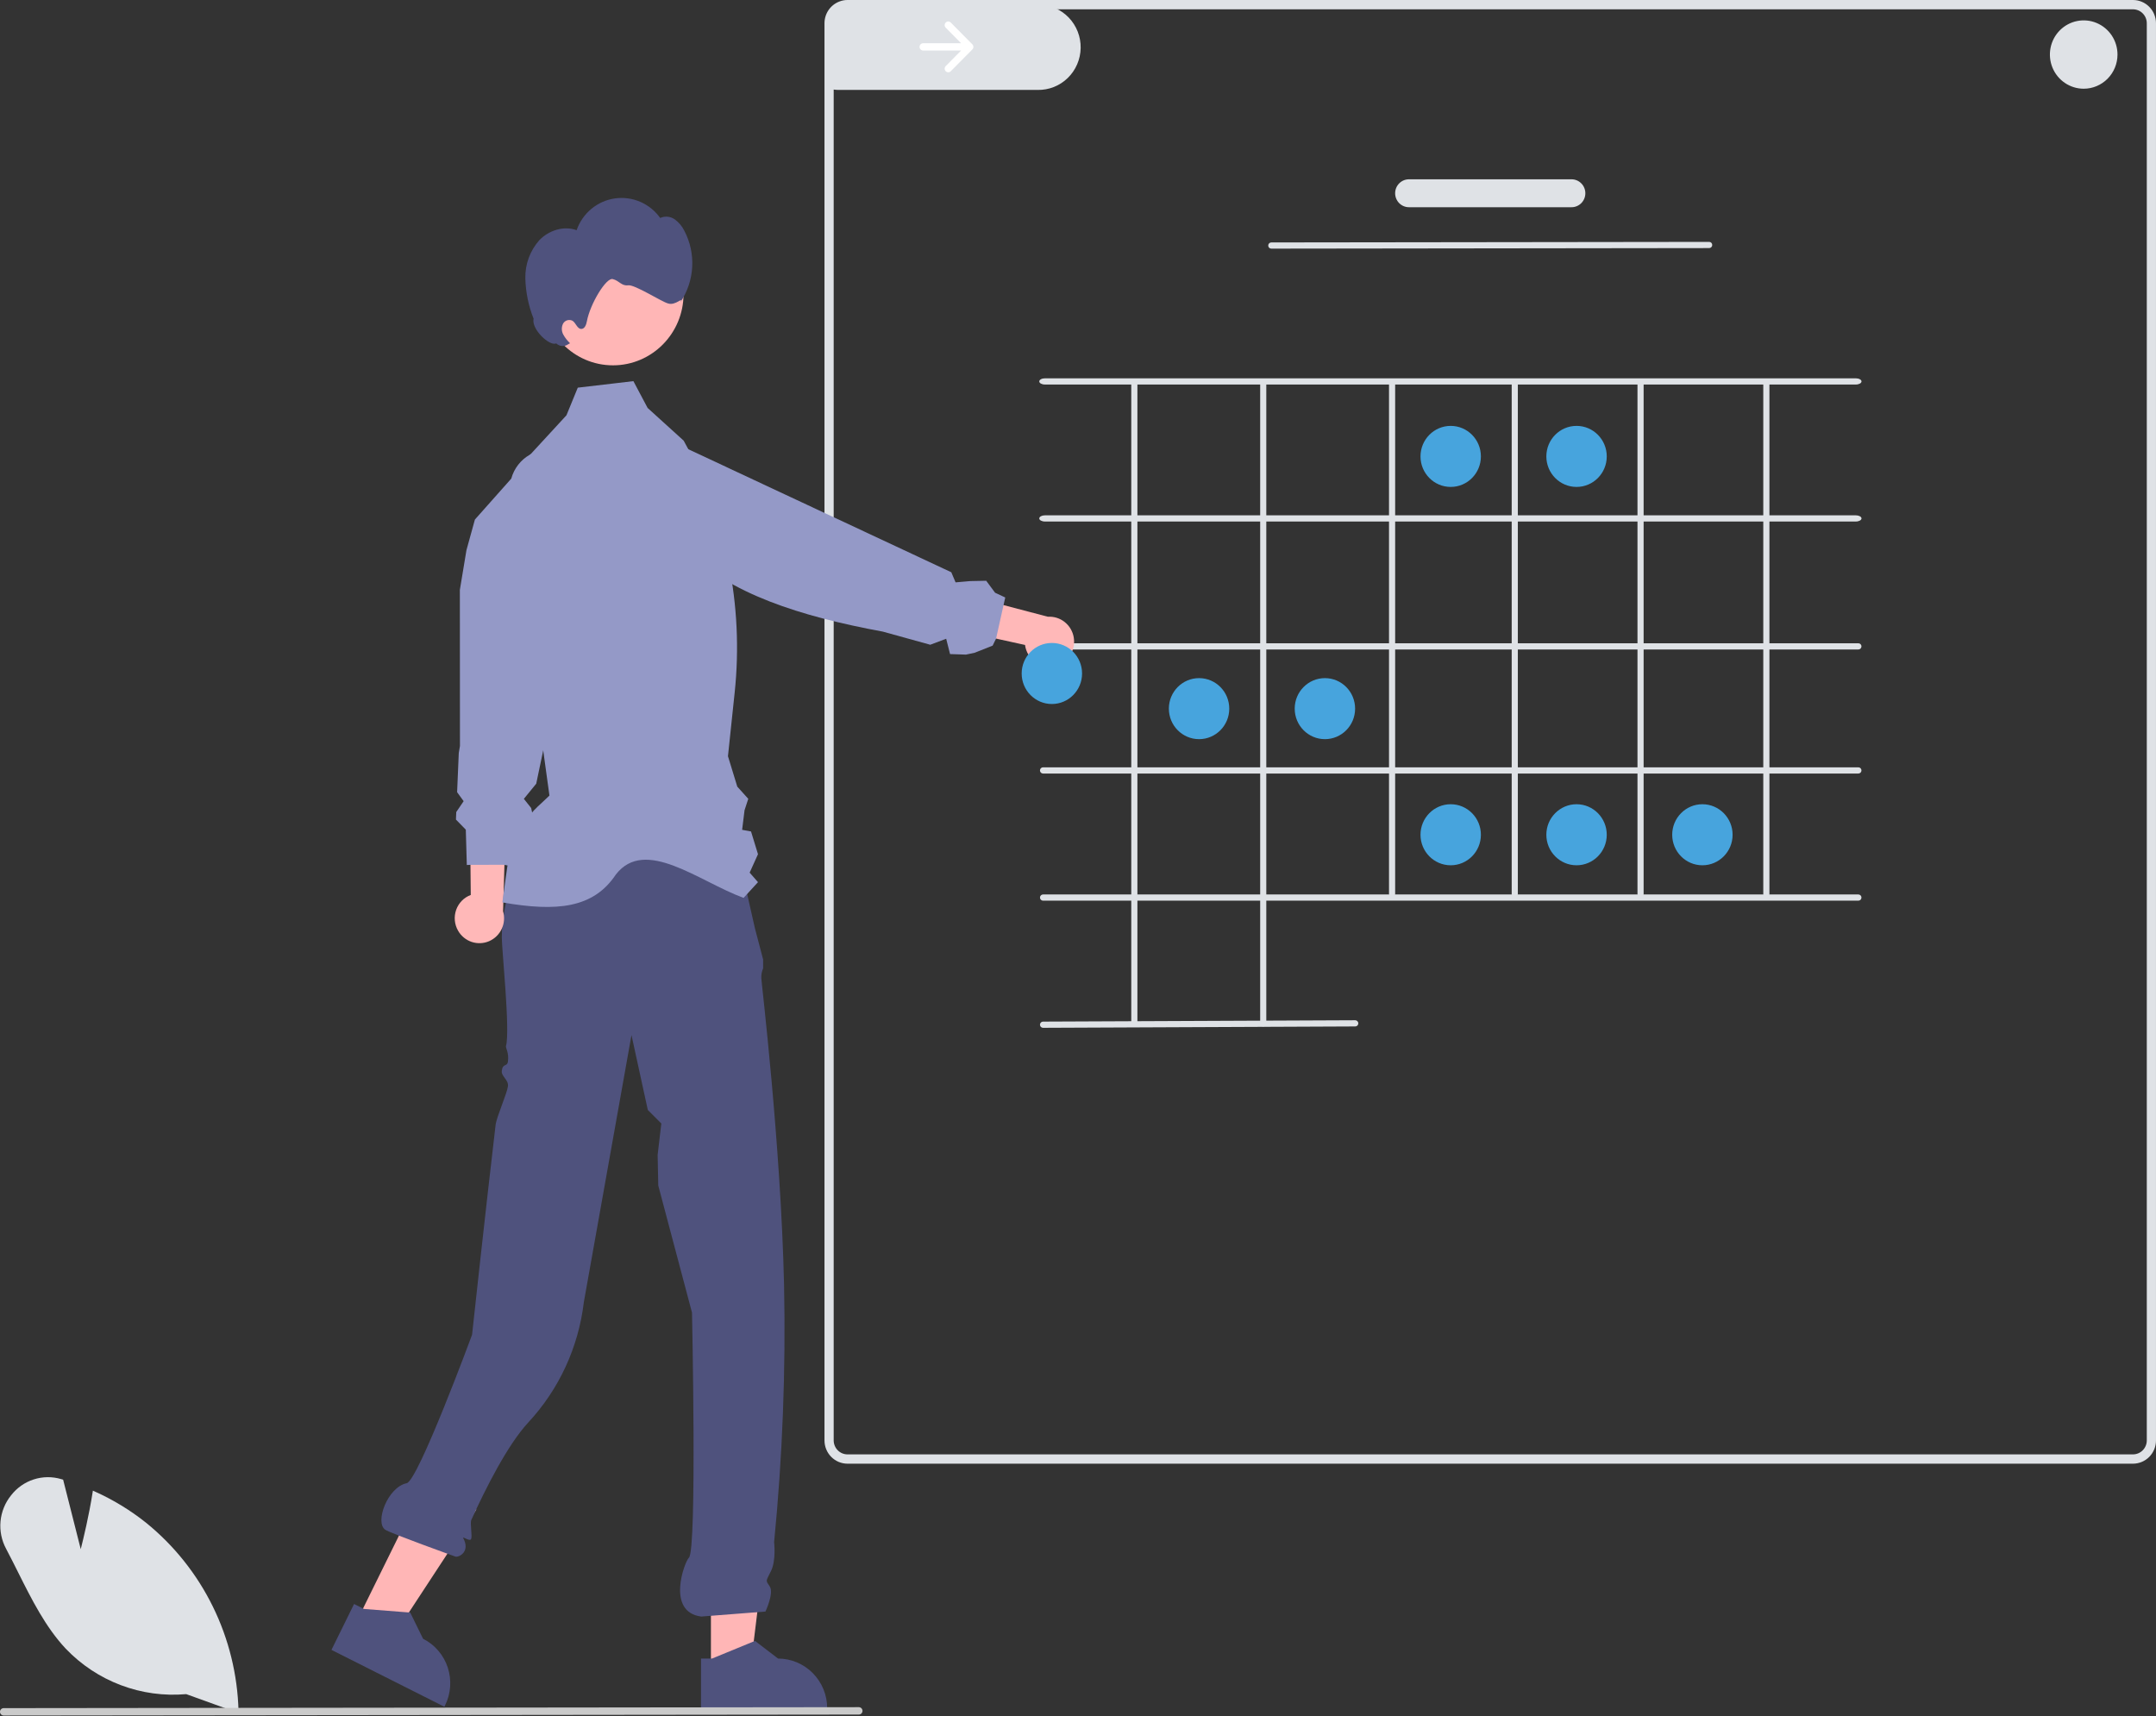 <svg width="157" height="125" viewBox="0 0 157 125" fill="none" xmlns="http://www.w3.org/2000/svg">
<rect x="0" y="0" width="157" height="125" fill="#333333" stroke="none"/>
<g clip-path="url(#clip0_1284_224043)">
<path d="M78.694 3.498C78.687 3.906 78.6 4.308 78.439 4.683C78.278 5.057 78.046 5.395 77.755 5.678C77.465 5.962 77.122 6.184 76.746 6.334C76.37 6.483 75.969 6.556 75.566 6.549H61.051C60.998 6.547 60.946 6.546 60.893 6.542C60.757 6.533 60.622 6.514 60.488 6.486V1.292C60.488 1.084 60.551 0.881 60.668 0.711C60.785 0.54 60.951 0.409 61.144 0.336H75.676C76.491 0.352 77.266 0.694 77.832 1.286C78.398 1.879 78.708 2.674 78.694 3.498H78.694Z" fill="#DFE2E6"/>
<path d="M155.324 7.13521e-06H61.715C61.513 -0.001 61.313 0.037 61.125 0.111C60.806 0.231 60.531 0.448 60.337 0.73C60.143 1.013 60.039 1.35 60.039 1.694V104.903C60.039 105.352 60.216 105.783 60.53 106.1C60.844 106.418 61.27 106.596 61.715 106.597H155.324C155.768 106.596 156.194 106.418 156.509 106.1C156.823 105.783 156.999 105.352 156.999 104.903V1.694C156.999 1.245 156.823 0.814 156.509 0.496C156.194 0.179 155.768 0 155.324 7.13521e-06ZM156.329 104.903C156.329 105.172 156.223 105.43 156.034 105.621C155.846 105.811 155.59 105.919 155.324 105.919H61.715C61.448 105.919 61.193 105.811 61.004 105.621C60.816 105.43 60.71 105.172 60.709 104.903V1.694C60.71 1.424 60.816 1.166 61.004 0.976C61.193 0.785 61.448 0.678 61.715 0.678H155.324C155.59 0.678 155.846 0.785 156.034 0.976C156.223 1.166 156.329 1.424 156.329 1.694V104.903Z" fill="#DFE2E6"/>
<path d="M105.64 35.462C106.855 35.462 107.839 34.467 107.839 33.239C107.839 32.011 106.855 31.016 105.64 31.016C104.426 31.016 103.441 32.011 103.441 33.239C103.441 34.467 104.426 35.462 105.64 35.462Z" fill="#47A4DD"/>
<path d="M114.805 35.462C116.019 35.462 117.004 34.467 117.004 33.239C117.004 32.011 116.019 31.016 114.805 31.016C113.59 31.016 112.605 32.011 112.605 33.239C112.605 34.467 113.59 35.462 114.805 35.462Z" fill="#47A4DD"/>
<path d="M87.316 53.831C88.531 53.831 89.515 52.836 89.515 51.608C89.515 50.381 88.531 49.386 87.316 49.386C86.102 49.386 85.117 50.381 85.117 51.608C85.117 52.836 86.102 53.831 87.316 53.831Z" fill="#47A4DD"/>
<path d="M96.48 53.831C97.695 53.831 98.679 52.836 98.679 51.608C98.679 50.381 97.695 49.386 96.48 49.386C95.266 49.386 94.281 50.381 94.281 51.608C94.281 52.836 95.266 53.831 96.48 53.831Z" fill="#47A4DD"/>
<path d="M105.64 63.016C106.855 63.016 107.839 62.021 107.839 60.793C107.839 59.566 106.855 58.57 105.64 58.57C104.426 58.57 103.441 59.566 103.441 60.793C103.441 62.021 104.426 63.016 105.64 63.016Z" fill="#47A4DD"/>
<path d="M114.805 63.016C116.019 63.016 117.004 62.021 117.004 60.793C117.004 59.566 116.019 58.57 114.805 58.57C113.59 58.57 112.605 59.566 112.605 60.793C112.605 62.021 113.59 63.016 114.805 63.016Z" fill="#47A4DD"/>
<path d="M123.969 63.016C125.183 63.016 126.168 62.021 126.168 60.793C126.168 59.566 125.183 58.57 123.969 58.57C122.754 58.57 121.77 59.566 121.77 60.793C121.77 62.021 122.754 63.016 123.969 63.016Z" fill="#47A4DD"/>
<path d="M68.867 1.642C68.817 1.692 68.79 1.759 68.79 1.829C68.79 1.899 68.817 1.966 68.867 2.016L68.867 2.016L69.989 3.15H67.222C67.152 3.151 67.086 3.179 67.037 3.228C66.988 3.278 66.961 3.345 66.961 3.415C66.961 3.485 66.988 3.552 67.037 3.601C67.086 3.651 67.152 3.679 67.222 3.679H69.989L68.867 4.813C68.817 4.863 68.79 4.93 68.79 5C68.79 5.07 68.817 5.137 68.867 5.187C68.916 5.237 68.982 5.264 69.051 5.264C69.121 5.264 69.187 5.237 69.236 5.187L70.805 3.602C70.854 3.552 70.881 3.485 70.881 3.415C70.881 3.345 70.854 3.277 70.805 3.228L69.236 1.642C69.187 1.593 69.121 1.565 69.051 1.565C68.982 1.565 68.916 1.593 68.867 1.642H68.867Z" fill="white"/>
<path d="M135.14 37.981H76.093C75.865 37.981 75.68 37.88 75.68 37.756C75.68 37.631 75.865 37.53 76.093 37.53H135.14C135.368 37.53 135.554 37.631 135.554 37.756C135.554 37.88 135.368 37.981 135.14 37.981Z" fill="#DFE2E6"/>
<path d="M135.14 28.004H76.093C75.865 28.004 75.68 27.903 75.68 27.778C75.68 27.654 75.865 27.552 76.093 27.552H135.14C135.368 27.552 135.554 27.654 135.554 27.778C135.554 27.903 135.368 28.004 135.14 28.004Z" fill="#DFE2E6"/>
<path d="M135.328 47.3H75.954C75.895 47.3 75.838 47.276 75.796 47.234C75.754 47.192 75.731 47.134 75.731 47.074C75.731 47.014 75.754 46.957 75.796 46.914C75.838 46.872 75.895 46.848 75.954 46.848H135.328C135.387 46.848 135.444 46.872 135.486 46.914C135.528 46.957 135.551 47.014 135.551 47.074C135.551 47.134 135.528 47.192 135.486 47.234C135.444 47.276 135.387 47.3 135.328 47.3Z" fill="#DFE2E6"/>
<path d="M135.328 56.334H75.954C75.895 56.334 75.838 56.31 75.796 56.268C75.754 56.225 75.731 56.168 75.731 56.108C75.731 56.048 75.754 55.991 75.796 55.948C75.838 55.906 75.895 55.882 75.954 55.882H135.328C135.387 55.882 135.444 55.906 135.486 55.948C135.528 55.991 135.551 56.048 135.551 56.108C135.551 56.168 135.528 56.225 135.486 56.268C135.444 56.31 135.387 56.334 135.328 56.334Z" fill="#DFE2E6"/>
<path d="M135.328 65.593H75.954C75.895 65.593 75.838 65.57 75.796 65.527C75.754 65.485 75.731 65.427 75.731 65.367C75.731 65.308 75.754 65.25 75.796 65.208C75.838 65.165 75.895 65.142 75.954 65.142H135.328C135.387 65.142 135.444 65.165 135.486 65.208C135.528 65.25 135.551 65.308 135.551 65.367C135.551 65.427 135.528 65.485 135.486 65.527C135.444 65.57 135.387 65.593 135.328 65.593Z" fill="#DFE2E6"/>
<path d="M128.402 65.128V27.918C128.402 27.841 128.502 27.778 128.626 27.778C128.749 27.778 128.849 27.841 128.849 27.918V65.128C128.849 65.205 128.749 65.268 128.626 65.268C128.502 65.268 128.402 65.205 128.402 65.128Z" fill="#DFE2E6"/>
<path d="M119.242 65.128V27.918C119.242 27.841 119.342 27.778 119.466 27.778C119.589 27.778 119.689 27.841 119.689 27.918V65.128C119.689 65.205 119.589 65.268 119.466 65.268C119.342 65.268 119.242 65.205 119.242 65.128Z" fill="#DFE2E6"/>
<path d="M110.082 65.128V27.918C110.082 27.841 110.182 27.778 110.305 27.778C110.429 27.778 110.529 27.841 110.529 27.918V65.128C110.529 65.205 110.429 65.268 110.305 65.268C110.182 65.268 110.082 65.205 110.082 65.128Z" fill="#DFE2E6"/>
<path d="M101.148 65.128V27.918C101.148 27.841 101.248 27.778 101.372 27.778C101.495 27.778 101.595 27.841 101.595 27.918V65.128C101.595 65.205 101.495 65.268 101.372 65.268C101.248 65.268 101.148 65.205 101.148 65.128Z" fill="#DFE2E6"/>
<path d="M91.766 74.578V27.954C91.778 27.904 91.807 27.859 91.848 27.827C91.888 27.796 91.938 27.778 91.989 27.778C92.04 27.778 92.09 27.796 92.13 27.827C92.171 27.859 92.2 27.904 92.212 27.954V74.578C92.2 74.628 92.171 74.672 92.13 74.704C92.09 74.736 92.04 74.753 91.989 74.753C91.938 74.753 91.888 74.736 91.848 74.704C91.807 74.672 91.778 74.628 91.766 74.578Z" fill="#DFE2E6"/>
<path d="M82.379 74.578V27.954C82.392 27.904 82.42 27.859 82.461 27.827C82.501 27.796 82.551 27.778 82.602 27.778C82.653 27.778 82.703 27.796 82.744 27.827C82.784 27.859 82.813 27.904 82.826 27.954V74.578C82.813 74.628 82.784 74.672 82.744 74.704C82.703 74.736 82.653 74.753 82.602 74.753C82.551 74.753 82.501 74.736 82.461 74.704C82.42 74.672 82.392 74.628 82.379 74.578Z" fill="#DFE2E6"/>
<path d="M75.954 74.853C75.895 74.853 75.838 74.829 75.796 74.787C75.754 74.745 75.731 74.687 75.731 74.627C75.73 74.568 75.754 74.51 75.796 74.468C75.837 74.425 75.894 74.401 75.953 74.401L98.688 74.302C98.747 74.303 98.803 74.327 98.845 74.369C98.887 74.41 98.911 74.467 98.913 74.526C98.913 74.556 98.907 74.585 98.896 74.613C98.885 74.64 98.869 74.665 98.848 74.686C98.827 74.707 98.803 74.724 98.776 74.736C98.749 74.747 98.72 74.753 98.69 74.753L75.955 74.853H75.954Z" fill="#DFE2E6"/>
<path d="M92.575 18.107C92.516 18.108 92.459 18.084 92.417 18.041C92.375 17.999 92.352 17.942 92.352 17.882C92.352 17.822 92.375 17.764 92.417 17.722C92.459 17.68 92.516 17.656 92.575 17.656L124.461 17.616H124.462C124.521 17.615 124.578 17.639 124.62 17.681C124.662 17.724 124.685 17.781 124.685 17.841C124.685 17.901 124.662 17.959 124.62 18.001C124.578 18.043 124.521 18.067 124.462 18.067L92.576 18.107H92.575Z" fill="#DFE2E6"/>
<path d="M51.77 121.731L54.62 121.73L55.976 110.618L51.77 110.619L51.77 121.731Z" fill="#FFB6B6"/>
<path d="M51.047 120.789V124.523H60.236V124.405C60.236 123.446 59.859 122.527 59.188 121.849C58.517 121.171 57.608 120.79 56.659 120.789L54.979 119.502L54.892 119.538L51.849 120.789H51.047Z" fill="#4F527D"/>
<path d="M26.02 117.985L28.57 119.27L34.687 109.936L30.923 108.04L26.02 117.985Z" fill="#FFB6B6"/>
<path d="M24.137 120.157L32.361 124.299L32.412 124.195C32.622 123.771 32.747 123.308 32.779 122.834C32.812 122.361 32.753 121.885 32.604 121.435C32.455 120.985 32.219 120.568 31.911 120.21C31.603 119.852 31.228 119.558 30.808 119.347L29.872 117.438L29.773 117.431L26.503 117.176L26.436 117.142L25.783 116.815L24.137 120.157Z" fill="#4F527D"/>
<path d="M53.706 62.003L37.991 62.559L37.882 62.399C37.882 62.399 36.541 65.56 36.541 68.27C36.541 69.171 37.161 75.065 36.846 76.18C36.807 76.319 37.076 76.658 36.988 77.304C36.931 77.723 36.614 77.401 36.541 77.982C36.489 78.398 37.046 78.629 36.988 79.111C36.924 79.638 36.157 81.344 36.089 81.93C35.354 88.169 34.376 97.208 34.376 97.208C34.376 97.208 30.447 107.845 29.615 108.018C28.22 108.308 27.278 110.873 28.051 111.406C28.42 111.66 33.178 113.368 33.178 113.368C33.439 113.416 34.257 113.001 33.736 112.021C33.64 111.84 34.212 112.3 34.307 112.083C34.408 111.854 34.21 110.939 34.325 110.684C35.365 108.393 36.962 105.219 38.474 103.589C40.71 101.18 42.126 98.113 42.515 94.834L45.985 75.383L47.174 80.838L48.158 81.821L47.889 84.113L47.935 86.338L50.392 95.597C50.392 95.597 50.761 112.889 50.169 113.438C49.849 113.736 48.488 117.399 51.063 117.729L55.741 117.365C55.741 117.365 56.371 116.022 56.056 115.544C55.741 115.066 55.76 115.197 56.144 114.415C56.529 113.633 56.371 112.308 56.371 112.308C56.984 106.08 57.225 99.821 57.095 93.564C56.86 83.288 55.439 71.483 55.439 71.242C55.427 70.996 55.472 70.751 55.57 70.525V69.877L54.967 67.578L53.706 62.003Z" fill="#4F527D"/>
<path d="M33.358 67.782C33.226 67.554 33.145 67.3 33.121 67.037C33.097 66.775 33.13 66.51 33.218 66.262C33.306 66.013 33.447 65.788 33.63 65.6C33.814 65.413 34.036 65.269 34.281 65.178L34.168 53.763L36.953 55.544L36.633 66.363C36.757 66.789 36.723 67.246 36.536 67.648C36.349 68.049 36.023 68.368 35.619 68.543C35.215 68.718 34.762 68.737 34.345 68.597C33.928 68.456 33.577 68.166 33.358 67.782Z" fill="#FFB8B8"/>
<path d="M33.994 62.997L34.231 62.985L34.26 62.986L35.137 62.983L36.581 62.98L36.686 62.978L36.733 62.987L37.226 63.074L37.247 62.94L38.208 61.084L38.947 60.056L38.678 58.845L38.148 58.178L39.049 57.074L39.162 56.529L39.916 52.945L42.416 41.057L42.416 41.05L42.468 40.798L43.281 36.936L43.031 35.965L42.752 34.898C42.573 34.221 42.159 33.632 41.586 33.239C41.337 33.068 41.064 32.939 40.775 32.855C40.407 32.745 40.02 32.713 39.639 32.761L39.635 32.762C39.419 32.789 39.207 32.841 39.002 32.917L38.921 32.949C38.807 32.996 38.697 33.049 38.591 33.11C38.261 33.295 37.97 33.545 37.737 33.845C37.503 34.145 37.331 34.489 37.23 34.857L34.582 37.839L34.116 39.526L33.967 40.068L33.487 42.957L33.494 54.324L33.408 54.839L33.287 57.693L33.762 58.347L33.225 59.14L33.207 59.575L33.203 59.687L33.92 60.423L33.965 62.009L33.994 62.997Z" fill="#9499C7"/>
<path d="M36.582 65.72C40.55 66.413 43.211 66.149 44.848 63.687C46.984 60.937 50.869 64.184 54.147 65.391L54.536 64.967L55.197 64.246L54.59 63.551L55.197 62.209L54.69 60.554L54.042 60.434L54.217 59.009L54.489 58.176L53.689 57.288L53.01 55.073L53.499 50.436C54.169 44.081 52.872 37.672 49.786 32.093L47.93 30.409L47.159 29.709L46.124 27.757L45.032 27.886L42.074 28.232L41.974 28.476L41.248 30.246L38.61 33.11C38.237 33.515 37.953 33.996 37.778 34.52C37.603 35.045 37.541 35.601 37.595 36.152L37.671 36.924L37.727 37.48L37.99 40.154L39.065 51.078L39.145 51.658L40.01 57.939C38.605 59.312 38.519 59.012 37.922 61.429C37.855 61.697 37.078 62.296 37.029 62.558C36.96 62.928 36.582 65.72 36.582 65.72Z" fill="#9499C7"/>
<path d="M44.638 26.606C47.475 26.606 49.775 24.281 49.775 21.413C49.775 18.544 47.475 16.219 44.638 16.219C41.8 16.219 39.5 18.544 39.5 21.413C39.5 24.281 41.8 26.606 44.638 26.606Z" fill="#FFB6B6"/>
<path d="M39.264 17.503C39.953 16.777 41.055 16.419 41.99 16.764C42.199 16.159 42.569 15.623 43.058 15.216C43.547 14.808 44.138 14.544 44.766 14.452C45.393 14.361 46.034 14.445 46.617 14.695C47.201 14.946 47.705 15.354 48.075 15.874C48.245 15.797 48.431 15.766 48.615 15.783C48.8 15.8 48.977 15.865 49.13 15.972C49.433 16.19 49.677 16.481 49.84 16.819C50.26 17.625 50.456 18.532 50.406 19.442C50.357 20.353 50.064 21.232 49.56 21.988C49.761 21.577 49.196 22.284 48.645 22.099C48.171 21.974 46.227 20.713 45.742 20.777C45.257 20.841 45.1 20.445 44.625 20.326C44.16 20.175 42.974 22.118 42.736 23.403C42.691 23.646 42.581 23.949 42.336 23.955C42.035 23.962 41.944 23.525 41.69 23.36C41.569 23.299 41.431 23.287 41.302 23.326C41.173 23.366 41.065 23.455 41 23.574C40.94 23.697 40.91 23.831 40.913 23.968C40.915 24.104 40.95 24.238 41.014 24.358C41.144 24.596 41.312 24.812 41.51 24.997L41.378 25.07C41.248 25.164 41.09 25.21 40.931 25.199C40.771 25.188 40.62 25.121 40.505 25.01C40.014 25.234 38.679 23.972 38.856 23.209C38.484 22.273 38.28 21.277 38.255 20.268C38.234 19.251 38.594 18.263 39.264 17.503Z" fill="#4F527D"/>
<path d="M76.95 48.46C76.701 48.539 76.438 48.562 76.179 48.528C75.921 48.493 75.673 48.402 75.453 48.26C75.233 48.118 75.046 47.929 74.907 47.706C74.767 47.484 74.677 47.233 74.643 46.971L63.609 44.545L65.946 42.196L76.309 44.916C76.748 44.889 77.181 45.024 77.527 45.298C77.873 45.572 78.108 45.964 78.187 46.401C78.266 46.837 78.183 47.288 77.955 47.668C77.727 48.047 77.37 48.329 76.95 48.46Z" fill="#FFB8B8"/>
<path d="M47.13 32.358C46.491 32.382 45.877 32.62 45.387 33.035C45.115 33.263 44.889 33.54 44.719 33.853C44.533 34.192 44.417 34.566 44.378 34.952L44.378 34.954C44.321 35.523 44.431 36.095 44.696 36.6C44.96 37.105 45.367 37.52 45.864 37.791L49.499 39.782L49.959 40.034C53.056 43.225 58.279 44.893 64.286 45.999L67.74 46.955L68.901 46.519L69.183 47.635L70.339 47.673L70.967 47.541L72.283 47.02L72.534 46.509L72.534 46.507L73.074 44.086L73.077 44.07L73.077 44.067L73.203 43.514L72.461 43.166L71.816 42.295L70.649 42.319L69.585 42.412L69.273 41.675L55.788 35.367L52.996 34.06L52.989 34.056L52.856 33.993L49.214 32.289L48.222 32.321L47.13 32.358Z" fill="#9499C7"/>
<path d="M76.597 51.271C77.812 51.271 78.796 50.275 78.796 49.048C78.796 47.82 77.812 46.825 76.597 46.825C75.383 46.825 74.398 47.82 74.398 49.048C74.398 50.275 75.383 51.271 76.597 51.271Z" fill="#47A4DD"/>
<path d="M13.56 123.379C11.947 123.523 10.322 123.3 8.805 122.728C7.287 122.156 5.915 121.248 4.789 120.071C3.317 118.502 2.306 116.482 1.329 114.529C1.045 113.961 0.751 113.373 0.452 112.809C0.118 112.195 -0.026 111.494 0.038 110.796C0.103 110.099 0.372 109.437 0.812 108.895C1.233 108.354 1.805 107.952 2.454 107.743C3.104 107.533 3.8 107.525 4.454 107.719L4.597 107.76L5.88 112.822C6.071 112.067 6.482 110.366 6.742 108.699L6.764 108.56L6.891 108.617C8.231 109.217 9.491 109.984 10.642 110.902C12.679 112.554 14.337 114.635 15.498 117C16.66 119.365 17.298 121.958 17.369 124.597L17.372 124.755L13.56 123.379Z" fill="#DFE2E6"/>
<path d="M62.542 124.867L0.266 124.937C0.195 124.937 0.128 124.908 0.078 124.858C0.028 124.807 0 124.739 0 124.668C0 124.596 0.028 124.528 0.078 124.478C0.128 124.427 0.195 124.399 0.266 124.399L62.542 124.329C62.612 124.33 62.68 124.358 62.73 124.408C62.779 124.459 62.807 124.527 62.807 124.598C62.807 124.669 62.779 124.738 62.73 124.788C62.68 124.839 62.612 124.867 62.542 124.867Z" fill="#CACACA"/>
<path d="M114.44 15.091H102.599C102.332 15.091 102.077 14.984 101.888 14.793C101.7 14.602 101.594 14.344 101.594 14.074C101.594 13.805 101.7 13.546 101.888 13.356C102.077 13.165 102.332 13.058 102.599 13.058H114.44C114.707 13.058 114.962 13.165 115.151 13.356C115.339 13.546 115.445 13.805 115.445 14.074C115.445 14.344 115.339 14.602 115.151 14.793C114.962 14.984 114.707 15.091 114.44 15.091Z" fill="#DFE2E6"/>
<path d="M151.735 6.461C151.248 6.461 150.772 6.315 150.367 6.041C149.963 5.768 149.647 5.379 149.461 4.925C149.275 4.47 149.226 3.97 149.321 3.487C149.416 3.004 149.65 2.561 149.994 2.213C150.339 1.865 150.777 1.628 151.255 1.532C151.732 1.436 152.227 1.485 152.677 1.674C153.127 1.862 153.511 2.181 153.782 2.59C154.052 2.999 154.196 3.48 154.196 3.972C154.196 4.632 153.937 5.265 153.475 5.732C153.014 6.198 152.388 6.461 151.735 6.461Z" fill="#DFE2E6"/>
</g>
<defs>
<clipPath id="clip0_1284_224043">
<rect width="157" height="124.937" fill="white"/>
</clipPath>
</defs>
</svg>
